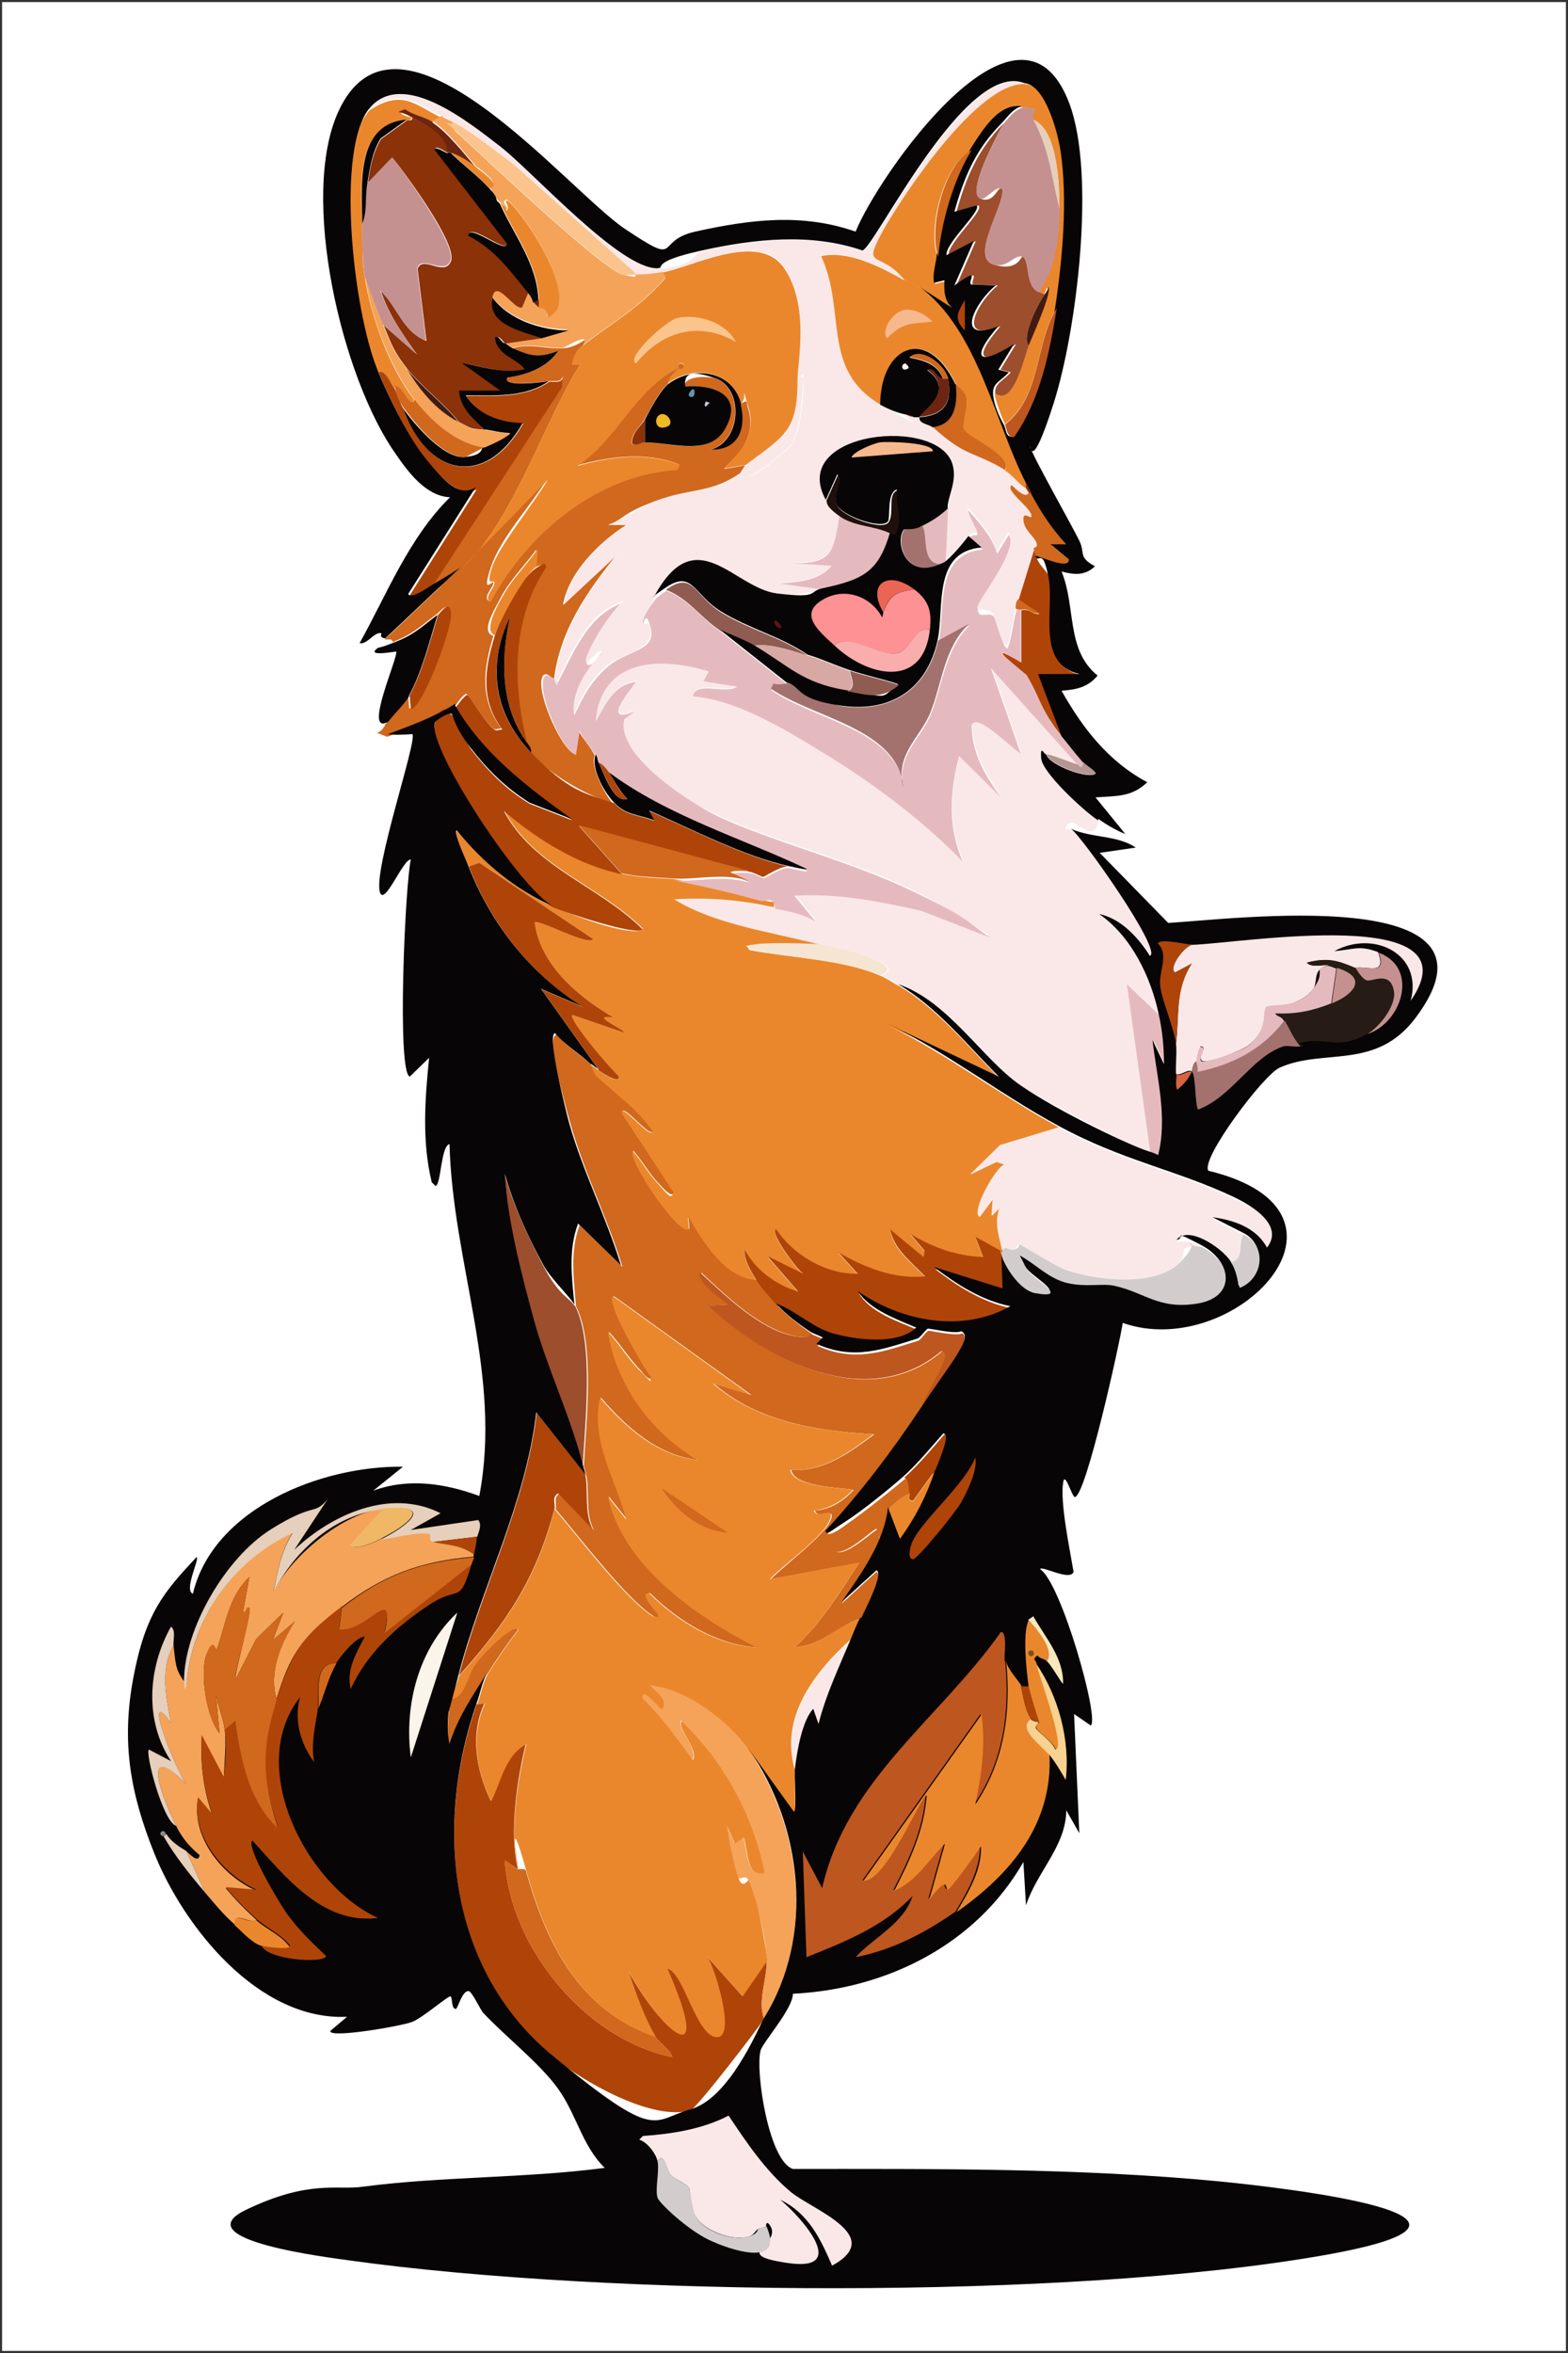 <?xml version="1.0" encoding="UTF-8"?>
<svg id="Layer_1" xmlns="http://www.w3.org/2000/svg" version="1.1" viewBox="0 0 300 450"><rect x="0" y="0" width="300" height="450" fill="#333333" stroke="none"/>
  <!-- Generator: Adobe Illustrator 29.0.1, SVG Export Plug-In . SVG Version: 2.1.0 Build 192)  -->
  <defs>
    <style>
      .st0 {
        fill: #faf4ea;
      }

      .st1 {
        fill: #af4409;
      }

      .st2 {
        fill: #e6cfbb;
      }

      .st3 {
        fill: #f6e5d3;
      }

      .st4 {
        fill: #be5620;
      }

      .st5 {
        fill: #f8b88e;
      }

      .st6 {
        fill: #f9adad;
      }

      .st7 {
        fill: #6892b1;
      }

      .st8 {
        fill: #ea872c;
      }

      .st9 {
        fill: #d6643f;
      }

      .st10 {
        fill: #fae8e8;
      }

      .st11 {
        fill: #a3726f;
      }

      .st12 {
        fill: #ea6554;
      }

      .st13 {
        fill: #080506;
      }

      .st14 {
        fill: #f0b864;
      }

      .st15 {
        fill: #d2cccc;
      }

      .st16 {
        fill: #fd9193;
      }

      .st17 {
        fill: #f4a359;
      }

      .st18 {
        fill: #f0b824;
      }

      .st19 {
        fill: #905c51;
      }

      .st20 {
        fill: #b59690;
      }

      .st21 {
        fill: #fbc48d;
      }

      .st22 {
        fill: #fff;
      }

      .st23 {
        fill: #d0681d;
      }

      .st24 {
        fill: #d8a8a4;
      }

      .st25 {
        fill: #5f160f;
      }

      .st26 {
        fill: #271c15;
      }

      .st27 {
        fill: #e5babe;
      }

      .st28 {
        fill: #421b0f;
      }

      .st29 {
        fill: #c59190;
      }

      .st30 {
        fill: #6d2410;
      }

      .st31 {
        fill: #7f4c21;
      }

      .st32 {
        fill: #8b3209;
      }

      .st33 {
        fill: #f6e7be;
      }

      .st34 {
        fill: #f8d290;
      }

      .st35 {
        fill: #200f0a;
      }

      .st36 {
        fill: #c5cdd9;
      }

      .st37 {
        fill: #8d8a87;
      }

      .st38 {
        fill: #9d4e2d;
      }
    </style>
  </defs>
  <rect class="st22" x=".4" y=".4" width="299.2" height="449.2"/>
  <g id="Generative_Object">
    <path class="st10" d="M206.2,146.2c-1.2-.3-5.4-2.2-5.9-1.9s-1.1-.4-1,.7c.2,2.8,8.3,10.2,10.9,11.9-.9,5.7-5.4-2.5-6.4,1.7.7,0,.8,0,1.5.2,2,1.3,17.6,23.4,15.1,24.3-2.1-3.5-5.5-7.1-9.7-8,6.2,4.3,9.9,12.1,11.4,19.2l-6.4-6.1,4.5,32.3c-3.3-1-21.5-10.6-24.5-12.6-7.4-5.1-13.8-16.2-23.5-19.4-1.2-.7-2.2-1.4-3.5-1.9,5.6-2.3-9.1-5.6-11.4-5.8-9.4-2.6-20-3.8-28-8.7,6.9-.5,12.4.1,19.1,1.5,2.8.6,5.2,1.1,7.7,2.4l-4-4.9c8.3-.5,16.3,1.1,24.3,2.9l13.1,5.1c-4.9-3.3-9.8-6.4-15.1-9-11.5-5.5-24.5-8.7-35.7-13.6s-21.1-12.2-19.1-19.2l2-1.5c-6.2,2.6-1.7-3,.2-5.6-4.3.5-5.8,4.3-7.7,7.5,1-11.9,12.1-12.3,21.6-9.5l-1,1.9,6.4,1c-2.1,1.6-8-1.1-8.4,1.9,8.3.6,17.6,6.3,24.8,10.7,9.3,5.7,19.2,13.1,26.8,20.9-2.9-6.8-2.5-13.1-.7-20.2l7.9,7.8c-3.1-4.5-5.2-8-5.5-13.6.7-2.9,8.1,4.8,9.4,5.3l-5.7-16.3,16.6,18.5h-.1Z"/>
    <path class="st23" d="M129.8,70.5c-.7.9-1.9,1.8-2,2.9-1.5,1.1-3.5,5.1-4.5,6.8s-2.4,2.4-2.5,4.6c.9.7,1.5-.2,2.5-.2,5.2,0,12.3,2.9,15.4-2.7,3.6-6.5-2.5-8.4-7.7-8-.1-2.1,4.5-2,5.9-1.5,5.4,1.9,4.9,12-1,13.6,5.5,0,6.8-4.3,5.7-8.7,1.7-1,1.1-.5,1.5.7,2.3,7.1-4.7,11-4.5,11.7l4-.7c-.1,0-.9,1.4-1,1.5-5.9,4.1-9.6,3-16.1,5.3s-6.2,3.6-9.2,4.6h3.5c-5.3,3.4-11,9.1-12.1,15.3l10.2-9.5c-5.7,7.1-10.7,14.3-11.9,23.6-.9-.4-1.3-1.2-2-.7-2,2,3.1,13.9,5.9,15.1l.7-4.6c.9,1.7,2.3,3.1,3.2,4.9-1,2,2.1,7.8,3.5,9.2-5.8-1.9-11.6-5.4-15.9-9.7,0-.5-.2-1.1-.5-1.5-3-11.4-3.4-24,3.5-34.2-.3-.7-1.6,0-2,.2l.2-3.4c-2.1,2.9-5,5.8-6.7,9s-3.9,6.8-1.5,7.5c-1.9,6.2-2.7,12.1,1.5,17.7l-1.2.2c-1.6-.7-4.9-6.8-5.5-6.8s-2.1,2.3-2.2,2.4c-4.2,2.6-8.2,4.1-12.9,5.8-.5-.1-1.3-.6-2-.7,1.4-.6,1.4-1.5,2-2.2,1.2-1.6,3-3.1,4-4.9l.2,2.4c2,0,7.9-15.6,7.7-18.2s-1.9-.2-2.5.2c-3.1,2.3-4.5,3.8-8.4,5.3,0-.8-.9-.4-1.5-.5l14.4-13.6,16.6-17c-3.1,5.1-8.8,11.1-10.7,16.8s.5,2.3.5,2.9c0,1-2.3,3-.7,3.6,6.9-12.9,20.3-24.4,35.7-25.2l.5-1c-6.4-2.5-13.2-1.5-19.6.2,7.8-5.2,10.9-14.5,19.3-18.7l.2.2h0Z"/>
    <path class="st13" d="M78.3,133.1c-1,1.7-2.8,3.3-4,4.9-5,2.9,2-12.5,1.5-13.4-.3,0-6,1.1-3.5-.7,1.3-.3,1.7-.5,3-1,4-1.5,5.3-3,8.4-5.3-1.4,4.7-3.1,11.3-5.5,15.5h0Z"/>
    <path class="st8" d="M118.9,167.1c3.2.7,6.6.8,9.9,1,5.6,1,11.1,2.4,16.6,3.9s2.4-1.2,2.7,1.5c-6.6-1.4-12.2-1.9-19.1-1.5,8,4.9,18.6,6.2,28,8.7-2.6-.2-10.3-.4-12.6,0s-1.7-.3-1,1c7.8,1.5,18,1.8,25,4.9,1.3.5,2.3,1.3,3.5,1.9,7.5,4.4,13.3,11.7,19.3,17.7l-21.1-10c11.4,5.6,21.4,13.4,32.5,19.4l-11.2,3.4-5.7,5.6,5-2.4,1.5.5c-1.8.8-6.4,9.2-4.7,10l2.5-3.4-.2,3.2,1.5-1.5c-1,3.1,0,5.2.5,8s0,.3,0,.5l-5.2-2.9,1.5,3.9c-5.2-.2-9.5-1.7-13.9-4.4l2.7,3.2-.2,1.2-6.4-5.3c.6,3.8,4.2,6.4,6.7,9-5.9.6-11.6-1.7-16.6-4.6l3.7,4.1c-6.1.1-12.2-3.5-15.6-8.5-1.4.5,4.2,8,5.2,8.5l-6.9-3.4,5.9,6.8c-4.2-1.2-8.2-4.2-10.2-8-.3,1.8,1.3,4.3,2.2,5.8-6-.2-10.4-7.4-13.1-12.1l.2,2.2c-1.3,2.6-12.5-14-10.7-14.8,1.7,1.9,3,4.3,4.7,6.1s2.6,3.3,3,1.9l-9.9-15.1c-.2-2.6,5.1,4.5,5.9,3.4-3-4.3-7.2-7.1-10.9-10.7s-.9-2.1-1-2.2c.5.2,1,.6,1.5,1s4.1,3,4,1.2c-1.6-1.2-9.6-10.6-8.9-11.7l9.9,3.4c.3-.6-7.1-3.6-2-2.9-6.9-4-14.1-10.2-15.1-18.2.9-.7,10.2,4.6,11.2,3.2l-21.8-14.6-2,.7c-.3-.7-3.1-6.5-2.2-6.8,5,6.2,11.2,11.4,18.6,14.6s15.7,5.6,16.9,4.1c-8.2-8.2-21-11.9-26.5-22.6,6.2,5.4,14.2,10.4,22.6,12.1h-.2,0Z"/>
    <path class="st23" d="M113,203.5s.7,1.9,1,2.2c3.7,3.5,8,6.4,10.9,10.7-.8,1.1-6.1-6-5.9-3.4l9.9,15.1c-.4,1.3-2.8-1.8-3-1.9-1.7-1.8-3-4.2-4.7-6.1-1.8.9,9.3,17.4,10.7,14.8l-.2-2.2c2.8,4.8,7.1,11.9,13.1,12.1.8,1.3,2.9,3.7,4,4.9,2,2.1,4.1,3.7,6.4,5.3.3,1.2-2.9.5-3.2.5-6.5-1.3-13.1-7.7-17.8-12.1-1,2,5.3,5.7,5.2,6.1l-3.7.2c11.1,10.6,30.7,20.6,44.6,8.7,3,.2-4.6,10.1-3.7,11.2-5.5,8.2-11.6,16.2-18.3,23.6.4.8,3.3-1.4,3.7-1.7,3.2-2.2,8.2-6.2,11.2-8.7.9.4.8,2.3,1,2.9-1.6.6-2.8,1.8-4,2.9-3.2,3-6.2,6.2-10.4,8,1.9,1.5,7.8-4.4,8.2-4.1,1.2,2.7-2.6,5.4-3.2,6.3l-17.3,3.2c2.4-2.5,10.2-8.3,11.4-11.2s-2.3,0-3-1.9c3-.2,5.4-1.8,7.4-3.9-.4-.5-11.4-.3-11.9-3.9,6.1.5,11.3-3.4,15.9-6.8-10.9-.6-22.4-2.4-30.7-9.7l7.2,2.2-26.3-18.9c-1.7.7,6,14.1,7.2,15.3,0,1.5-1.9-.8-2-1-2.3-2.3-4-5.2-6.2-7.5,1.6,10.2,8.2,19.2,17.1,24.5-7.7-.8-13.8-6.3-18.6-11.9-1.9,8.4,3.1,15.8,5,23.3l-3.5-4.4c2.8,13.1,16.8,22.9,28.5,28.9-8-.6-15.1-5-20.6-10.4-2.2-.2,1.7,3.9,1.7,4.1.2,1-1,.4-1.2.2-5.2-3.4-14.3-15.4-18.6-20.4.3-.9-.5-2.2.7-2.9l6.7,7c-1.8-2.9-.9-7.8-1.5-10.4s-.3-1.3-.5-1.9c.4-7.9,2.2-23.5-1.5-30.6-.4-5.3-1.2-10.4.7-15.5l8.2,8c-2.8-9.2-7.3-18-9.9-27.2s-4.4-17.2-2.7-17.2c1.9,2.3,4.6,3.8,6.7,5.8l-.2-.2h0Z"/>
    <path class="st1" d="M99.1,357.5l-2.5-1.7c1,16.5,15.2,34.1,32,37.6-.3-1.4-2.6-2.8-3.2-3.9-2.2-3.7-3.9-8.5-5.2-12.6,6.1,11.3,16.7,20.6,7.4-.5,3.1.8,8.6,13.1,9.4,13.1,3.9.2-.5-13.4-1.7-15.3l6.7,7.5,4.7-6.8c.1,3.5-1.8,7.7-.5,11.2-1.3,2-13,17.2-14.1,17.5-7.4,2.1-20.7-5.6-26.3-10.2-20.2-16.6-22.7-44.2-14.6-67.5l1.5-.2c-2.8,6-1.6,12.9,1.2,18.7,1.8-3.6,2.7-8.9,6.7-10.9-1.7,6.8-3.2,17.2-1.5,24h0Z"/>
    <path class="st10" d="M237.9,236.1c-1.1,1.7.4,5-2.5,5.3-1.7-2.4-7.9-6.7-10.2-3.9,1.9-.3,3.1.1,4.7,1-5.2-.4-2.6,1.1-4,2.7-4.7,5.1-16,3.7-22.1,1.7s-8.4-4.7-8.9-4.9.1.7-1.2,1-1-.8-2,0c-.6-2.8-1.5-4.9-.5-8l-1.5,1.5.2-3.2-2.5,3.4c-1.7-.8,2.9-9.2,4.7-10l-1.5-.5-5,2.4,5.7-5.6,11.2-3.4c12.3,6.7,22.4,8.4,33.5,13.6s9.8,5.4,6.4,9.7c-2-3.8-6.4-5.4-10.4-5.8l5.7,2.9h.2Z"/>
    <path class="st1" d="M101.1,142.4c-5.3-7.1-5.4-16.1-3.5-24.5-4.5,9.3-3.2,18.6,4,26s10.1,7.8,15.9,9.7c2.4,2.5,4.6,2.2,7.7,3.4l-1-1.9c8.1,3.5,18.5,8.9,27,10.7-1.3-.6-4.9,1.9-5.2,1.9s-1.8-.9-2.7-1l-32.5-8.7,8.2,9.2c-8.3-1.7-16.3-6.7-22.6-12.1,5.6,10.7,18.3,14.4,26.5,22.6-1.1,1.4-14.7-3.2-16.9-4.1-6.2-2.9-24.3-30.5-22.8-35.2s2.6-2,3.2-1.7,2.9,5.5,3.7,6.6c3.3,4.2,6.6,7.6,11.2,10.4l8.2,3.2c-8.4-6-17.1-12.6-22.3-21.6,0,0,1.7-2.4,2.2-2.4s3.8,6.1,5.5,6.8l1.2-.2c-4.2-5.6-3.4-11.5-1.5-17.7s5.8-11.7,7.9-13.1,1.7-.9,2-.2c-6.8,10.2-6.4,22.8-3.5,34.2v-.3h.1Z"/>
    <path class="st1" d="M191.8,239.5v1l.2,6.3-13.1-4.1c4.3,3.3,9.1,6.4,14.6,7.5-9.2,5.2-20.9,2.9-29.2-2.9,2.2,3.7,7.4,5.4,11.2,7-3.6,3.4-11.2,2.4-15.6,1.2s-7.2-4.5-11.2-5.8c-1.1-1.2-3.2-3.6-4-4.9s-2.5-4-2.2-5.8c2,3.8,6,6.8,10.2,8l-5.9-6.8,6.9,3.4c-1-.5-6.6-8-5.2-8.5,3.4,5,9.5,8.6,15.6,8.5l-3.7-4.1c5,2.9,10.7,5.2,16.6,4.6-2.5-2.6-6-5.2-6.7-9l6.4,5.3.2-1.2-2.7-3.2c4.4,2.6,8.7,4.2,13.9,4.4l-1.5-3.9,5.2,2.9h0Z"/>
    <path class="st17" d="M143.2,334.6c10.3,14.9,12.7,35.9,3,51.5-1.3-3.5.6-7.6.5-11.2s-1.5-9.2-2-10.9-1-3.2-1.5-4.4-1.8,0-2-.5c-1-2.4-1.9-7.5-2.2-10l1.5,3.4,1.7-1.2c.9,2.7.4,7.6,4,6.8-2.2-11.2-8.1-21.7-15.9-29.1-.9,1.6,3.3,5.4,2.2,7.5-3.4-4.6-6-8.3-9.7-11.9,0-2.4,3.5,2.2,3.7,2.2,1.4-1.6-1.1-3.4-2.2-4.6,7,.6,14.8,6.6,18.8,12.4h0Z"/>
    <path class="st1" d="M112,282.2c.6,2.6-.3,7.5,1.5,10.4l-6.7-7c-1.3.7-.5,2-.7,2.9-3.6,13.5-9,21.6-18.3,32,4.3-16.7,12.8-32.8,14.9-50.3l9.4,11.9h-.1Z"/>
    <path class="st38" d="M110,249.7c3.7,7.1,1.9,22.7,1.5,30.6-2.3-9.2-6.9-18.6-9.4-27.9-2.4-8.8-5-18.8-5.5-27.7,1.7,6.1,4.5,11.9,7.4,17.5s5.3,6.3,5.9,7.5h0Z"/>
    <path class="st4" d="M155.1,255c.7.5,1.7.7,2.5,1.2l-1.2,1.2c7.2,3.2,12.6,1.1,19.3-1,.4-.1,1.6-1.9,2-1.9s5.3,1.1,6.4.5c2.5,1-6.5,12.7-7.7,14.6-.9-1.1,6.7-11,3.7-11.2-14,11.8-33.5,1.8-44.6-8.7l3.7-.2c0-.4-6.2-4.1-5.2-6.1,4.8,4.4,11.3,10.8,17.8,12.1.3,0,3.5.7,3.2-.5h.1Z"/>
    <path class="st1" d="M114.5,204.5l-10.9-15.3,7.9,3.4c-10.2-6.5-17.5-15.9-21.8-26.9l2-.7,21.8,14.6c-1,1.4-10.2-3.8-11.2-3.2,1,8,8.2,14.2,15.1,18.2-5.1-.7,2.3,2.3,2,2.9l-9.9-3.4c-.7,1,7.4,10.5,8.9,11.7.2,1.8-3.7-1-4-1.2h0Z"/>
    <path class="st15" d="M230,238.5c6,3.2,7.2,9.9-.7,11.2s-10-2.1-15.9-3.4c-2.4-.5-5.9.2-8.9-.5s-6.1-3.7-9.2-5.3c-.4-.5-1.1-.9-1.5-1.5,1.4-.2,1.1-1,1.2-1,.5.1,7,4.2,8.9,4.9,6.1,2,17.3,3.4,22.1-1.7s-1.2-3.1,4-2.7h0Z"/>
    <path class="st27" d="M222,194.3c.6,3.1.9,6.3,1,9.5l-2.2-4.6c.8,7.1,2.9,15,1,22.3-.5.3-1.6-.9-1.7-1l-4.5-32.3,6.4,6.1Z"/>
    <path class="st23" d="M165,309.4c-4.3,1.2-7.8,5.4-12.9,5.6,5.1-4.7,8.6-10.5,12.4-16.3s4.4-3.6,3.2-6.3c-.4-.3-6.2,5.7-8.2,4.1,4.2-1.8,7.2-5,10.4-8-.7,6.7-5.1,12.7-8.9,18.2l6.7-6.1c1.4.7-2.2,7.5-2.7,8.7h0Z"/>
    <path class="st10" d="M163.1,313.3c-2.4,5.5-5,10.9-6.4,16.8l-1-2.9c-2.1,2.3-3.1,8-3.5,11.4-3-10.2,3.7-18.8,10.9-25.2h0Z"/>
    <path class="st27" d="M194.3,116.1c0,.6.5.6,1,.5v10c-8.5-5,.7,2,1,2.4,2.9,4.6,2.4,6.3,6.9,11.9s2.6,3.3,4,4.9c0,1.9-.9.5-1,.5l-16.6-18.5,5.7,16.3c-1.3-.5-8.7-8.3-9.4-5.3.2,5.6,2.4,9.1,5.5,13.6l-7.9-7.8c-1.8,7-2.2,13.4.7,20.2-7.5-7.8-17.4-15.2-26.8-20.9-7.2-4.4-16.5-10.1-24.8-10.7.4-3.1,6.4-.3,8.4-1.9l-6.4-1,1-1.9c-9.5-2.9-20.6-2.4-21.6,9.5,1.9-3.2,3.4-7,7.7-7.5-2,2.6-6.4,8.2-.2,5.6l-2,1.5c-2,7,13.5,16.8,19.1,19.2,11.2,4.9,24.2,8.1,35.7,13.6s10.3,5.7,15.1,9l-13.1-5.1c-8-1.8-16-3.4-24.3-2.9l4,4.9c-2.5-1.4-4.9-1.9-7.7-2.4-.3-2.7-1.8-1.2-2.7-1.5-5.5-1.5-11-2.8-16.6-3.9,4.5.3,9.7-1.2,14.6.5l-3.7-1.7c1-.4,2.4-.3,3.5-.2s2.6,1,2.7,1c.3,0,3.9-2.5,5.2-1.9.6.1,2.9.7,3.2.5-12.2-5.8-26.6-10-37.9-18.5-.5-.8-1.1-1.6-2-1.9,0-.1-.2-.9-.5-1.5-1-1.7-2.3-3.1-3.2-4.9l-.7,4.6c-2.9-1.1-7.9-13.1-5.9-15.1.6-.4,1.1.3,2,.7s-.2.8.2,1c3.1-5.8,6-13.8,13.1-15.8-1.9.7-8.6,11.2-7.2,11.9s3.2-3.9,2.7-1.7c-2.8,2.9-5.7,7.3-5.2,11.4,1.8-3.9,3.5-7,6.9-9.7s8.8-2.7,7.7-7-1.4.3-1.5-1,1.9-3.9,2.5-4.6,1.5-1.1,2-1.5c4.3,1.6,6.6,5.3,10.4,7.8l12.9,10.2c-.1,0-2.1.4-2.7,0l-.5,1c8.2,5.8,24.4,7.6,25.3,18.9-1.6-6.3,3.3-9.6,5.2-14.3,2.3-5.8,2.7-12.4,7.4-17l-5.9,3.2c1.3-6.2-.9-16.9,8.4-17.7l-2.5-2.2c.6-.9,1.4-.3,1.5-.7s-2-3.7-1.7-4.6c2.2,2.6,4.5,5,5.5,8.3l2.2-3.6c2.3,3.5-6.4,13.1-5.9,14.6s2.1,0,3,1,1.6,6.1,2.7,6.1c.9-2.5.9-4.5,1.7-7.3l-.2-.6h0Z"/>
    <path class="st3" d="M157.1,180.7c2.3.2,17,3.6,11.4,5.8-7.1-3-17.3-3.3-25-4.9-.7-1.2.3-.8,1-1,2.3-.4,10-.2,12.6,0h0Z"/>
    <path class="st10" d="M196.3,16.1c-8.9-.8-23.4,21-27.3,27.9-4.4,7.8-.8,3.7,4,9.5-4.5-2.6-10.9-5.8-15.9-4.6,4.9,10.4,0,21.7,11.4,28.4s3.1,1.6,5,1.9.3.4,1.5.5.7,0,1,0c-.1,1.4,1.8,1.3,2.5,1.9,6.4,5.8,7.8,4.5,13.9,8.3s2.5,2.5,4,3.4c.1.5.5.6.5,1-.6,1.2-2.5-.7-3.2-1.5-1.5.8,3.5,4.7,3.7,5.6.4,1.5-1.5-.3-1.5,1,0,2,2.2,3.7,2.5,4.4.4,1.2-.5,1.2-.5,1.2l-3,9.7c-.4.5-.4,1-.5,1.5-.8,2.8-.8,4.8-1.7,7.3-1.1,0-2.4-5.7-2.7-6.1-.9-1.1-2.9-.8-3-1-.4-1.4,8.3-11.1,5.9-14.6l-2.2,3.6c-.9-3.2-3.3-5.7-5.5-8.3-.3.9,1.8,4.2,1.7,4.6s-.9,0-1.5.7-3.4,4.1-4.5,4.9c.2-3.4.3-6.8.5-10.2.1-2.2,1.7-4.9,1-8-2.3-9.6-31.6-6.6-24.3,6.6.2.4,2.2,2.7,2.5,2.9-1.2,7-1.3,9.1-9.4,9l7.9.5c-2.4,2.9-6.4,3.1-9.9,3.4l8.4,1.2c-2.9.6-5.7,1.3-8.7,1-8.3-1-15.6-14.2-23.5.5-.6.7-2.5,4.1-2.5,4.6,0,1.2,1.2-.3,1.5,1,1.1,4.4-5.6,5.4-7.7,7-3.5,2.7-5.1,5.8-6.9,9.7-.5-4.1,2.4-8.6,5.2-11.4.5-2.2-2.6,1.8-2.7,1.7-1.4-.7,5.3-11.2,7.2-11.9-7.1,1.9-10.1,10-13.1,15.8-.4-.2-.2-.9-.2-1,1.2-9.2,6.2-16.4,11.9-23.6l-10.2,9.5c1.1-6.2,6.8-11.9,12.1-15.3h-3.5c3-1,6.4-3.6,9.2-4.6,6.5-2.4,10.2-1.3,16.1-5.3.2,3.5,9.6-5,9.9-5.6,1.3-2.2,2.1-8.6,2-11.2s.4-2.2-1-1.2c0-3.6-1-18.9-2.5-21.1-4.8-7.3-17.4-.4-23.3.7s-3.6.6-5,.5l-24-21.4c-3.6-2.7-7.2-5.5-11.2-7.8s-1.3-.6-2-1c-5.3-2.6-7.6-5.6-13.9-1.5,6.4-7.7,19.1,2.7,25,7.3,6.2,4.8,23.1,23.7,30.2,23.3s6.5-3,8.4-3.4c10-2.2,20.8-3.4,30.7,0,2.3-.4,19.6-36.5,31-32h.2Z"/>
    <path class="st8" d="M202.2,58.8c-4.2,6.7-2.9,16.8-9.9,22.3-.6-1.1-1.9-4.7-2-5.8,3.5,2.4,5.5-6.9,6.4-9.2s4.9-10.7,3.7-11.2c-.3.4-.4,1-.7,1.5-.4,0-.6-.3-1-.5,3.2-4.6,3.9-10.5,4-16,0-4.3-.3-15.1-5-17-.9-1.7,2.3-1.9-2-2.4s-7.9,5-9.9,8.3c-5.3,2.6-8.4,15-6.4,20.4-.2,1.7-.8,3.3-.5,5.1l2-.5c0,1.9,0,4,1.5,5.3l-6.4-4.1c-1.1-.8-1.9-.8-3-1.5-4.7-5.8-8.3-1.7-4-9.5,3.9-6.9,18.4-28.7,27.3-27.9,4.2.4,6.5,9.7,6.9,12.9,1.4,9.3.4,20.6-1,29.9h0Z"/>
    <path class="st29" d="M197.8,22.9c3,5.7,3.4,10.7,5,17-.1,5.5-.8,11.4-4,16-2.8-1.1-1.7-6.3-3.2-6.8s-2.9,2.3-5.5,1.5c-4.6-1.5,2-11.2,1.7-14.3-.9-1.3-3.2,2.1-4.2,1.7-2.9-1.1,3.3-12.1,4.2-14.1,1.2-1.3,2.1-2.8,4-3.4,4.3.5,1.1.7,2,2.4Z"/>
    <path class="st38" d="M191.8,23.9c-.9,1.9-7.1,13-4.2,14.1s3.3-3,4.2-1.7c.3,3.1-6.3,12.9-1.7,14.3s5.2-1.5,5.5-1.5c1.5.5.4,5.7,3.2,6.8s.6.4,1,.5c-1.2,1.7-4.4,7.9-3,9.7-.9,2.4-2.9,11.6-6.4,9.2-.1-2.1,1.4-2.3,3-4.1l-2-.5,3-4.9c-7,4.4-8.3,2.7-3-3.4-8.7,3.4-4.3-4.8-.5-7.8l-4.7-.2c-.8-.5,2.2-3.7-3.2.2l3.7-8.5-5.2,2.7c-.3-2.2,7-8.7,5.7-9.5l-4.2,1.2c1.9-6.8,4.1-11.8,8.9-16.8v.2h-.1Z"/>
    <path class="st1" d="M75.3,73.9c.7,1.2,1.1,3.1,2,4.4,4.5,12.8,15.6,15.3,22.8,2.7-4.4,0-8.5-1.6-10.9-5.3,5.4,0,11.2.5,15.9-2.7,1.2,0,2.4.3,2.7-1l-.2,2.2-24.8,38.1c-.5.3-3.9,2.8-4.5,1.7l12.9-20.4c-3.3,1.9-7.4-3-9.4-5.3-3.4-4.1-7.4-12.2-9.4-17.2,1.6-.3,2.3,1.7,3,2.9h0Z"/>
    <path class="st8" d="M84.7,22.4l-2,1c-1.6-1-3.7-1.3-5.2-2.4-2.2.8,1.1,1.4,1.2,1.5,0,.7-.5.4-1,.5-10,.8-8.5,13.1-8.4,19.9s0,6.8.5,10.2c1.2,7.6,4.7,17.2,9.4,23.3-.8,2.7-2.2-2.8-4-2.4-.7-1.2-1.4-3.2-3-2.9-4.8-12-10.4-39.3-1.5-50,6.3-4.1,8.6-1.1,13.9,1.5v-.2h0Z"/>
    <path class="st23" d="M111.5,66.1c-1.2.9-1.9,2.3-2,3.6h1.5c-7,11.1-13,30.5-22.8,39.1s-4.5,2.9-5.5,3.4l24.8-38.1.2-2.2c-.3,1.3-1.5.9-2.7,1s-9.2,1.2-7.9-.7c3.6-.5,7.6-1.8,9.7-5.1-3.8,1.4-5.2,1-8.7-.5,3.3-1,6.4.2,9.7,0s5.5-3.3,3.7-.5Z"/>
    <path class="st1" d="M197.8,105c.2.5.3.9.5,1.5.5,1.8,2.2,2.7,2.5,4.1,1.3,6.1-2.5,16.4,5.9,18.5h-7.9l4.5,11.9c-4.5-5.6-4.1-7.3-6.9-11.9-.3-.4-9.5-7.4-1-2.4v-10c2.2-.3,1.8.9,3.5.7l-4-2.7,3-9.7s-.1,0-.1,0Z"/>
    <path class="st23" d="M196.8,94.3h.5c1.9,3.6,4.2,6.9,6.9,10h-3l3.5,2.9c0,2.1-5.7-.6-6.4-.7-.2-.5-.3-1-.5-1.5s.9,0,.5-1.2-2.4-2.4-2.5-4.4,1.9.5,1.5-1-5.2-4.8-3.7-5.6c.7.7,2.6,2.6,3.2,1.5Z"/>
    <g>
      <path class="st13" d="M210.1,156.9c-2.6-1.7-10.7-9.1-10.9-11.9s.6-.6,1-.7c.5,2.1,8.5,4.9,9.4,3.6-.6-.9-1.8-1.4-2.5-2.2-1.4-1.6-2.6-3.2-4-4.9l-4.5-11.9h7.9c-8.4-2-4.7-12.3-5.9-18.5s-1.9-2.3-2.5-4.1c.8,0,6.5,2.8,6.4.7l-3.5-2.9h3c-2.8-3-5-6.4-6.9-10s-.7-1.3-1-1.9c-6-11.7-9.3-29.5-20.3-37.4l6.4,4.1c-1.6-1.4-1.6-3.5-1.5-5.3l-2,.5c-.3-1.8.3-3.4.5-5.1.6-6.6,2.9-14.7,6.4-20.4s6.1-8.7,9.9-8.3c-1.9.6-2.7,2.1-4,3.4-4.8,4.9-7,10-8.9,16.8l4.2-1.2c1.3.8-6,7.2-5.7,9.5l5.2-2.7-3.7,8.5c5.4-3.9,2.4-.7,3.2-.2l4.7.2c-3.8,3-8.2,11.2.5,7.8-5.3,6.1-4,7.8,3,3.4l-3,4.9,2,.5c-1.6,1.8-3.1,2-3,4.1s1.4,4.8,2,5.8.3,2.5,1.7,2.4c5-7,6.9-16.4,8.2-24.8,1.4-9.3,2.4-20.6,1-29.9-.5-3.2-2.8-12.5-6.9-12.9-11.4-4.5-28.7,31.6-31,32-9.9-3.4-20.7-2.2-30.7,0s-7,3.3-8.4,3.4c-7.1.4-24-18.5-30.2-23.3-6-4.6-18.6-14.9-25-7.3s-3.3,38,1.5,50c2,5,6,13.1,9.4,17.2s6.2,7.3,9.4,5.3l-12.9,20.4c.5,1.1,4-1.4,4.5-1.7.9-.5,4.9-2.9,5.5-3.4l-14.4,13.6c-1.7-.3,0-1.2-1.2-1s-2.4,2.2-3.7,1.9c5.3-9.5,9.4-20.1,17.3-27.9-4.6-.2-8-4.8-10.4-8.3-10.3-14.5-18.5-49.3-10.9-65.6,11.5-24.7,43.7,15.2,54.8,22.6s5.4,2.3,13.4.5c10.4-2.3,20.4-3.6,30.7,0,4.2-10.5,31.4-49.8,40.9-24.5,5.1,13.6,1.4,43.5-3,57.3s-4.4,7.8-4.5,8.3c0,1,8.2,15.5,9.4,18s-.3,3.1,3,4.9c-2,1.9-4.1,1.6-6.4,1,2.8,6.7.8,15,6.9,19.9-1.9,2.3-4.2,2.7-6.9,2.9,4,7.1,8.9,13.5,16.4,17.5-3,2.9-6,2.6-9.9,2.9l5.7,7c-1.8-.7-3.6-1.8-5.2-2.9v.3h0Z"/>
      <path class="st20" d="M206.2,146.2s1,1.4,1-.5c.6.7,1.9,1.3,2.5,2.2-1,1.2-9-1.6-9.4-3.6.5-.2,4.7,1.6,5.9,1.9h0Z"/>
      <path class="st4" d="M202.2,58.8c-1.3,8.3-3.2,17.8-8.2,24.8-1.4,0-1.4-1.7-1.7-2.4,7-5.5,5.7-15.6,9.9-22.3h0Z"/>
      <path class="st23" d="M185.9,28.7c-3.5,5.7-5.8,13.8-6.4,20.4-1.9-5.4,1.1-17.8,6.4-20.4Z"/>
      <path class="st1" d="M184.6,57.4v5.8c-2.2-2.3-1.4-3.4,0-5.8Z"/>
    </g>
    <path class="st13" d="M114.5,145.8c1,1.7,2.7,7.8,5.5,7-1.5-1.6-2.4-3.3-3.5-5.1,11.3,8.4,25.7,12.7,37.9,18.5-.3.2-2.6-.4-3.2-.5-8.6-1.8-19-7.2-27-10.7l1,1.9c-3.1-1.2-5.3-.9-7.7-3.4s-4.5-7.2-3.5-9.2c.3.5.4,1.3.5,1.5Z"/>
    <path class="st1" d="M78.3,133.1c2.4-4.3,4.1-10.8,5.5-15.5.5-.4,2.3-3.2,2.5-.2s-5.6,18.3-7.7,18.2l-.2-2.4h-.1Z"/>
    <path class="st10" d="M141.7,90.4s.9-1.4,1-1.5c7.6-5.7,9.9-6.5,9.9-16.5,1.4-1,1,.3,1,1.2,0,2.6-.7,9-2,11.2-.4.6-9.8,9.1-9.9,5.6Z"/>
    <path class="st13" d="M101.1,142.4c.3.4.6.9.5,1.5-7.1-7.4-8.5-16.7-4-26-1.9,8.4-1.8,17.5,3.5,24.5Z"/>
    <path class="st8" d="M102.6,108.4c-2.2,1.4-7.1,10.4-7.9,13.1-2.4-.8.7-6.1,1.5-7.5,1.7-3.2,4.6-6,6.7-9l-.2,3.4h0Z"/>
    <path class="st32" d="M123.4,84.6c-1,0-1.6.9-2.5.2,0-2.2,1.9-3.4,2.5-4.6v4.4Z"/>
    <path class="st23" d="M99.1,357.5s1.4-.2,1.5.2c3.8,13.7,10.1,26.8,24.8,31.8.6,1.1,2.9,2.5,3.2,3.9-16.8-3.5-31-21.1-32-37.6,0,0,2.5,1.7,2.5,1.7Z"/>
    <g>
      <path class="st8" d="M164.5,298.7c-3.8,5.7-7.3,11.6-12.4,16.3,5.1-.2,8.5-4.4,12.9-5.6-.6,1.4-1.4,2.6-2,3.9-7.2,6.5-13.9,15.1-10.9,25.2-.2,1.4.3,7.9-.2,8.3l-8.7-12.1c-4-5.8-11.9-11.7-18.8-12.4,1.1,1.2,3.7,3,2.2,4.6-.3,0-3.9-4.6-3.7-2.2,3.7,3.6,6.3,7.3,9.7,11.9,1.1-2.1-3.1-5.9-2.2-7.5,7.8,7.4,13.7,17.9,15.9,29.1-3.6.8-3.1-4.1-4-6.8l-1.7,1.2-1.5-3.4c.3,2.5,1.3,7.6,2.2,10s1.8,0,2,.5c.5,1.2,1.1,3.1,1.5,4.4s1.9,9.1,2,10.9l-4.7,6.8-6.7-7.5c1.3,1.9,5.6,15.5,1.7,15.3s-6.3-12.4-9.4-13.1c9.2,21.1-1.3,11.8-7.4.5,1.3,4.1,3,8.9,5.2,12.6-14.7-5-21-18.1-24.8-31.8s-1.5-.2-1.5-.2c-1.8-6.9-.2-17.2,1.5-24-4,2-4.9,7.3-6.7,10.9-2.9-5.8-4-12.7-1.2-18.7l-1.5.2c.7-1.9,1-4,2-5.8,1.8-2.9,3.8-5.8,5.9-8.5-.7-1.3-7.1,5.3-7.9,6.3-1.9,2.5-1.9,6.7-5,7,.2-1.3,1.2-3.1,1.5-4.4,9.3-10.4,14.8-18.6,18.3-32,4.3,5,13.4,17,18.6,20.4.2.1,1.5.8,1.2-.2,0-.2-4-4.3-1.7-4.1,5.5,5.4,12.5,9.8,20.6,10.4-11.7-5.9-25.7-15.8-28.5-28.9l3.5,4.4c-1.9-7.5-6.9-15-5-23.3,4.8,5.6,10.9,11.1,18.6,11.9-8.9-5.3-15.5-14.3-17.1-24.5,2.2,2.3,3.9,5.3,6.2,7.5s1.9,2.5,2,1c-1.2-1.2-8.9-14.6-7.2-15.3l26.3,18.9-7.2-2.2c8.4,7.3,19.9,9.1,30.7,9.7-4.6,3.4-9.7,7.3-15.9,6.8.5,3.6,11.5,3.4,11.9,3.9-2,2.1-4.5,3.6-7.4,3.9.7,1.9,4.3-1.3,3,1.9s-9,8.6-11.4,11.2l17.3-3.2h-.1Z"/>
      <path class="st23" d="M93.2,320.1c-2.7,4.3-5.6,8.5-7.2,13.6-.6-2.9-.2-5.9.2-8.7,3-.4,3.1-4.6,5-7s7.2-7.6,7.9-6.3c-2.1,2.7-4.1,5.6-5.9,8.5h0Z"/>
      <path class="st23" d="M126.6,284.6l12.6,8.5c-5.3-.3-10-4.3-12.6-8.5Z"/>
    </g>
    <path class="st23" d="M143.2,166.6c-1.1,0-2.5-.2-3.5.2l3.7,1.7c-4.9-1.7-10.1-.2-14.6-.5s-6.7-.3-9.9-1l-8.2-9.2,32.5,8.7h0Z"/>
    <g>
      <path class="st13" d="M87.2,135.1c5.2,9,13.9,15.6,22.3,21.6l-8.2-3.2c-4.6-2.9-7.9-6.2-11.2-10.4s-3.4-6.4-3.7-6.6c-.6-.3-3.1,1.3-3.2,1.7-1.5,4.7,16.6,32.3,22.8,35.2-7.4-3.2-13.6-8.4-18.6-14.6-.8.3,2,6.1,2.2,6.8,4.3,11,11.6,20.4,21.8,26.9l-7.9-3.4,10.9,15.3c-.5-.3-.9-.7-1.5-1-2.1-2-4.8-3.5-6.7-5.8-1.7,0,2.3,15.8,2.7,17.2,2.6,9.2,7.1,18,9.9,27.2l-8.2-8c-1.9,5.1-1.2,10.2-.7,15.5-.6-1.2-4.7-5.2-5.9-7.5-3-5.5-5.7-11.4-7.4-17.5.5,8.8,3.1,18.9,5.5,27.7,2.5,9.3,7.1,18.7,9.4,27.9.2.6.4,1.3.5,1.9l-9.4-11.9c-2,17.4-10.6,33.6-14.9,50.3s-1.3,3-1.5,4.4c-.5,2.9-.8,5.8-.2,8.7,1.6-5.1,4.5-9.3,7.2-13.6-1,1.9-1.3,3.9-2,5.8-8.1,23.3-5.6,50.9,14.6,67.5s18.8,12.3,26.3,10.2,12.9-15.4,14.1-17.5c9.7-15.6,7.4-36.6-3-51.5l8.7,12.1c.6-.4,0-6.9.2-8.3.4-3.4,1.4-9.2,3.5-11.4l1,2.9c1.5-5.9,4.1-11.2,6.4-16.8s1.4-2.5,2-3.9,4.1-8,2.7-8.7l-6.7,6.1c3.8-5.5,8.2-11.5,8.9-18.2l2.2,5.8c3-4.2,5.1-8.3,6.7-13.1s2.8-6.4,1.7-6.8c-2.3,2.6-5.1,6-7.7,8.3s-7.9,6.6-11.2,8.7-3.3,2.5-3.7,1.7c6.7-7.3,12.8-15.3,18.3-23.6s10.2-13.6,7.7-14.6c-1.2.6-6.1-.6-6.4-.5s-1.5,1.8-2,1.9c-6.8,2.1-12.1,4.2-19.3,1l1.2-1.2c-.8-.5-1.8-.7-2.5-1.2-2.4-1.6-4.5-3.2-6.4-5.3,3.9,1.4,7,4.7,11.2,5.8s12,2.2,15.6-1.2c-3.7-1.6-8.9-3.4-11.2-7,8.3,5.8,20,8.1,29.2,2.9-5.5-1.1-10.3-4.2-14.6-7.5l13.1,4.1-.2-6.3c.8,2.3,3.5,6.3,6.2,6.8,6.7,1.2.3-2.4-1.2-4.1s-1.2-2.3-1.5-2.7c3,1.6,5.6,4.5,9.2,5.3s6.6,0,8.9.5c5.9,1.3,8.5,4.6,15.9,3.4s6.8-8,.7-11.2-2.8-1.2-4.7-1c2.3-2.8,8.5,1.5,10.2,3.9s1.3,3.2,1.7,4.9c4.5-1.7,5.4-8,.7-10.2l-5.7-2.9c4,.5,8.4,2,10.4,5.8,3.4-4.3-3-8.1-6.4-9.7-11-5.2-21.2-6.9-33.5-13.6-11.1-6-21.1-13.9-32.5-19.4l21.1,10c-6.1-6.1-11.8-13.3-19.3-17.7,9.7,3.3,16.1,14.3,23.5,19.4s21.2,11.6,24.5,12.6,1.3,1.3,1.7,1c2-7.3-.2-15.2-1-22.3l2.2,4.6c0-3.1-.3-6.4-1-9.5-1.5-7.1-5.2-14.9-11.4-19.2,4.2.9,7.5,4.5,9.7,8,2.5-.9-13.1-23-15.1-24.3,4,1.8,8.9,1.2,12.4,3.6l-6.9,1,13.1,13.4c11.8-.6,67-7.9,47.3,18.2-7.6,10.1-17.6,5.7-26,9.5-3,1.3-15.2,17.5-13.6,19.7,32.6,7.9,5,36.6-16.4,29.1-.4,3.1-7.1,33.6-9.2,33.3-.6-.3-1.9-5.1-2.2-2.7-.6,3.8,1.3,12.8,2,17-.6,1.9-6.2-1.3-6.4-.5,4,2.5,11.4,28.6,9.7,29.9l-3.2-2.2,1,22.8-2.5-4.4c0,6.8-5.7,11.9-7.7,18.2l-.5-8.3c-9,15.7-26,24.3-44.1,25.2,0,2.9-5.8,9.3-6.2,10.9-1,4.1,1.6,21.1,6.2,22.6,27.2,0,54.7-.2,81.8,2.4,11,1.1,61.7,6.7,19.8,14.1-48.8,8.6-137.1,7.9-186.4,1-3.5-.5-31.9-3.9-19.8-9.7s17.4-3.7,22.3-4.4c15.3-2,31-1.6,46.3-3.6-4.3-4.2-5.4-10.2-8.9-15.1-3.6-5-10-9.9-14.4-14.6-.5-.6-2.1-4-2.7-4.1-1.3-.2-2.1,3.4-2.5,3.4-.9,0-.6-2.2-1-2.4s-5.3,4.1-7.4,4.9-16,3.2-15.6,1.7l3.2-2.7c-17,.8-31.3-17.3-36.9-31.3-4.6-11.5-6.3-21.2-4-33.5s5.8-16.4,12.1-23.1c.7.2-2.5,6.3-.7,7,3.9-16.3,24.5-24.5,40.2-24.3l-5.7,4.6c6.7-2.5,13.8-1.4,20.3,1,4.4-23-5.1-44.5-5.7-67.3-1.7.4-1.6,8-2.7,8l-.7-.7c-1.9-7.8-1.3-15.9-.5-23.8l-3.7,3.6c-2.5-.8-.9-36.7.2-41.5-1.4-.3-5,8.9-5.9,6.3-1.4-4.2,7.2-29.2,6.2-30.3-1.2.1-3.7.2-4.7,0,4.6-1.7,8.7-3.2,12.9-5.8v.5h0Z"/>
      <g>
        <path class="st4" d="M192.3,317.6c1,9.9-.4,19.4-5.9,27.4,1.2-5.6,2-11.4,1.2-17.2l-22.6,31.8c4.4.3,11.1-16.5,12.1-16.3-.5,6.7-3.2,12.3-6.2,18.2,4.4-1.9,6.5-5.8,9.7-9l-3,10.7c3.8-5,2.8-2.1,3.5-1.9s5.7-7.2,6.4-8.3c0,4.7-2.4,8.7-4.7,12.6-5.9,4.1-12,7.3-19.1,8.7,3.5-3.8,9.2-6.4,10.9-11.7-5.5,5.8-13,8.8-20.3,11.7l-.7-20.2,3.7,7c4.7-20.8,22.6-32.5,34.2-49,1.3,0,.6,4.4.7,5.3v.2h.1Z"/>
        <path class="st8" d="M195.3,322.5c.3.7.7,4.5,2,6.3-2.7,1.7,2,5,3.5,6.8.6,13.3-7.4,22.8-17.8,30.1,2.3-3.9,4.8-7.9,4.7-12.6-.7,1-5.9,8.4-6.4,8.3s.3-3.1-3.5,1.9l3-10.7c-3.2,3.1-5.3,7.1-9.7,9,3-5.9,5.7-11.5,6.2-18.2-1-.3-7.7,16.5-12.1,16.3l22.6-31.8c.8,5.8,0,11.6-1.2,17.2,5.5-8.1,6.9-17.6,5.9-27.4.4,1.8,2.4,3.6,3,4.9h-.2Z"/>
        <path class="st10" d="M263.7,182.2c1.6,4.5-2.1,2.4-4.5,2.9-3.5-1.4-5.3-2-9.2-1,.9,1,3,.3,4.2.5-3.3.7-1.9,3.2-3,4.6-3,3.9-8.6,3-8.9,3.4-.8,1.1.6,4.4-3.7,7.5-1.1.8-7.9,3.6-8.7,2.7s1.3-2.6-.2-2.7c-.4,1-.7,1.9-.7,2.9-.8.1-.8,1.5-1,1.9-.8-.5-2.1.9-3,.5-.1-1.9.2-4.1,0-5.8.7-5.6-.3-10.2,3-15.3l-3.2,1.7c-1.3-1,1.8-5,3.2-5.3,9.6-.3,54.8-8,41.9,10.7,2.4-9-7.1-13.6-14.6-9.5,3.8-.3,4.7-1.2,8.4.2h0Z"/>
        <path class="st10" d="M146.7,425.9c-2.8.2-1.7,1.4-3.7,1.9-2.9.8-8.1-1.2-9.7-3.6s-1-5-1.5-5.8-2.9-1.8-3.5-2.4-1.3-4.8-2.5-2.7c-.3-1.4-1.9-3.6-3.5-4.1l.7-.7c5.6-.4,11.4-1.3,16.4-3.9,3.4,5.1,7.1,10.6,11.9,14.6,4.1,3.4,18.3,8.4,7.9,14.1-2.2-5.1-4.5-10-9.9-12.6,4.1,3.4,13.3,13.8,1.5,12.1s-.4-3.5-3.7-7.5c-.7-.6-.5.7-.5.7h.1Z"/>
        <path class="st26" d="M259.2,185.1c.2,0,1.7,2.3,2.2,2.4,1,.3,4.6-2,5.2,2.2s-2.8,6.7-5,8c-5.1,3-7.8.9-11.6,1.5s.7.6-1.2,1c-1.4-1.4-2-3.3-3-4.9s-1.3-.6-1.7-1.5c3.9.2,7.2-.5,10.7-1.9,3.5-1.4,7.1-4.9,1-6.8s-.6-.3-1.5-.5-3.4.6-4.2-.5c3.9-1,5.7-.5,9.2,1h-.1Z"/>
        <path class="st15" d="M146.7,425.9c3.4,7.9-7.1,4.4-11.2,2.4s-9.4-7-9.7-8c-.5-1.6.4-5.2,0-7,1.2-2.2,2,2.2,2.5,2.7s3.1,1.7,3.5,2.4.6,4.4,1.5,5.8c1.6,2.5,6.7,4.4,9.7,3.6s.9-1.8,3.7-1.9Z"/>
        <path class="st11" d="M248.8,200.1c-.9.2-2.5-.2-3.2,0-6,1.9-10,9.8-16.4,12.1-.6-1.2-.4-6.8-1.2-7.3.2-.4.2-1.8,1-1.9,0,0,.4,1.4.2,1.9,6.8-1.4,12.4-4.3,16.6-9.7,1,1.6,1.6,3.4,3,4.9h0Z"/>
        <path class="st1" d="M228,180.7c-1.4.4-4.5,4.3-3.2,5.3l3.2-1.7c-3.2,5.1-2.3,9.7-3,15.3-.5-3.4-2.6-8-3-10.9s1.8-6.1-.5-8.3c.8-1,5.5.3,6.4.2h.1Z"/>
        <path class="st1" d="M186.6,278.8c.5,2.2-1.5,6.4-2.7,8.5s-8.4,10.9-9.2,10.9c-1.2,0-.5-2.5-.2-3.2,1.7-4.1,10.3-11.3,12.1-16.3h0Z"/>
        <path class="st34" d="M200.7,335.6c-1.5-1.8-6.1-5-3.5-6.8.1.2,1.1.6,1.5.5.1.4-.7.6-.5,1.2s3.3,2.7,3.7,4.1c2-.5-3.7-15.3-3.7-16.5,4.3,6.2,6.6,14.8,5.7,22.3-1-1.7-1.9-3.3-3.2-4.9h0Z"/>
        <path class="st29" d="M261.7,197.7c2.2-1.3,5.4-5.3,5-8-.6-4.2-4.2-1.9-5.2-2.2s-2.1-2.4-2.2-2.4c2.4-.5,6.1,1.6,4.5-2.9,7.7,2.9,4.5,13.2-2,15.5h0Z"/>
        <path class="st1" d="M178.9,281.2l-4.2,5.8c-1.2.1-.5-1-.7-1.5s0-2.5-1-2.9c2.6-2.3,5.4-5.6,7.7-8.3,1.1.4-1.5,6.1-1.7,6.8h-.1Z"/>
        <path class="st8" d="M178.9,281.2c-1.6,4.8-3.7,8.9-6.7,13.1l-2.2-5.8c1.2-1.1,2.4-2.3,4-2.9.2.5-.5,1.6.7,1.5l4.2-5.8h0Z"/>
        <path class="st15" d="M235.4,241.4c2.8-.4,1.4-3.6,2.5-5.3,4.7,2.2,3.7,8.5-.7,10.2-.5-1.6-.7-3.5-1.7-4.9h-.1Z"/>
        <path class="st15" d="M193.8,239c.4.5,1.1.9,1.5,1.5s1,2.2,1.5,2.7c1.5,1.7,7.9,5.3,1.2,4.1-2.7-.5-5.4-4.5-6.2-6.8s0-.7,0-1v-.5c.9-.8,1.1.2,2,0Z"/>
        <path class="st33" d="M200.2,317.6c1.6-2-2-6.2-3.5-7.8l1-.7c2.3,4.1,5.8,7.9,5.7,12.9-.3,0-2.3-3.7-3.2-4.4Z"/>
        <path class="st1" d="M196.8,322.5c.1.8,1.6,5.7,2,6.8-.4.1-1.4-.3-1.5-.5-1.3-1.8-1.7-5.6-2-6.3h1.5Z"/>
        <path class="st9" d="M228,205c-.7,1.5-1.5,2.3-2.7,3.4-.5-.4-.2-2.2-.2-2.9.9.4,2.2-.9,3-.5h-.1Z"/>
        <g>
          <path class="st17" d="M72.8,294.3c2.7-.2,6.5-1.5,9.2-1s-.2,1.2.7,1.5c2.7.6,5.4.5,7.9,2.4v.5c-10.2.9-17.3,3.5-25.3,9.7s-9.7,9-12.4,17.5c-1.5-5.1.8-10.6,3.5-14.8l-4.2,3.6,2-5.3-5.2,5.1-4,7.8c0-1.9,3.3-13.4,2.7-13.8s-.6,1.3-1.2.7l1.2-6.6c-4,3.8-4.5,9.1-6.2,13.8s-1.6,0-2,1c-1.3,3.7,0,12,2.5,15.1l-.7-7.5c.4,2.3,1.4,4.5,1.7,6.8s0,6.1-.2,9.2l-4.2-8c-.3,5.2.3,10.2,2,15.1l-2.7-3.2c-1.4,7.3,4.6,14.9,11.2,17.7l-5.9-.5c1.8,2.2,3.8,4.2,5.9,6.1-1.7.8-4.4-2-4,1-2.2-1.8-4.1-4.2-5.9-6.3l-3.5-7.8c.5.3,2.2,2.4,2.5.7-2-1.7-3.3-3.2-4.5-5.6-2.5-5-7.2-17.2,2-8-1.9-2.1-8.8-19.7-3-11.7-.9-4.8-2.1-10.4.5-14.8.4,3.2.3,4.6,2,6.8s0,2.5.5.7c.9-12.3,8.8-23.9,20.3-29.1-2.2,3.4-2.9,7.5-3.7,11.4,3.3-6.8,13.3-15.2,21.1-16l-6.4,7c1.2,1.1,4.8-.6,5.9-1.2h0Z"/>
          <path class="st1" d="M90.2,299.2c-2.4,8-2.3,3.8-8.2,7.8-6.2,4.1-11.8,9.2-14.9,16-.9-3.7,1.1-6.9,2.7-10-1.7,0-4.8,3.9-5.5,5.1-4.5-.3-3.2,6.2-3.5,8.7s-1.4,6.5-.7,10.2c-2.6-3.5-3.9-8.1-2.7-12.4-10.4,13.1,1,35.8,14.9,42.2-10.6,1.3-17.7-7.9-24-14.8-1.4,1,5.1,11.8,6.2,13.4,2.2,3.3,5.1,6,7.9,8.7-.4,1.5-11.8.7-12.4-2.2.8.2,5,.8,5.5.2-1.7-2.2-4.4-3.3-6.4-5.1s-4.2-3.9-5.9-6.1l5.9.5c-6.5-2.9-12.6-10.5-11.2-17.7l2.7,3.2c-1.7-4.9-2.3-9.9-2-15.1l4.2,8c.4-3.2.6-6,.2-9.2l2-1.7c1,7.2,2.6,15.4,8.2,20.6-3.2-9.7-3.3-15.3-.2-24.8s5.3-12,12.4-17.5l-.5,4.1c5.2.7,10.8-9.2,8.7.7l16.6-13.1v.3h0Z"/>
          <path class="st2" d="M91.2,293.9l-8.4,1c-.9-.2-.2-1.4-.7-1.5-2.7-.5-6.4.8-9.2,1,4.8-2.4,10.8-6.9.5-5.8s-17.8,9.2-21.1,16c.8-4,1.5-8,3.7-11.4-11.5,5.2-19.5,16.8-20.3,29.1-.5,1.8-.4-.6-.5-.7,0-10.1,8-23.7,16.6-29.1s8.1-2.5,10.9-5.8l-6.4,9.7c7.1-6.7,18.3-11.9,28-7l-5.7,3.2,12.9-1.9c.9,1.1-.2,2.7-.2,3.4v-.2h-.1Z"/>
          <path class="st23" d="M90.7,297.7c0,.4-.3.9-.5,1.5l-16.6,13.1c2.1-9.9-3.4,0-8.7-.7l.5-4.1c8-6.3,15-8.8,25.3-9.7h0Z"/>
          <path class="st2" d="M33.2,314.7c-2.6,4.4-1.4,10-.5,14.8-5.8-8,1.1,9.6,3,11.7-9.2-9.1-4.5,3-2,8-2.6-.9-6-14.2-5.2-14.6l4.2,2.2c-5.1-7.8-4.4-17.8,0-25.7,1,.6.4,2.6.5,3.6Z"/>
          <path class="st0" d="M87.5,308.4l-8.9,27.7c-1.3-9.9,1.4-20.7,8.9-27.7Z"/>
          <path class="st8" d="M49,367.2c2,1.8,4.7,2.8,6.4,5.1-.4.6-4.7,0-5.5-.2-1.8-.6-3.5-2.6-5-3.9-.4-3,2.3-.2,4-1h0Z"/>
          <path class="st2" d="M35.7,354.1l3.5,7.8c-2.9-3.4-5.7-6.9-7.9-10.7l.5-.5c.9,1.5,2.5,2.5,4,3.4h-.1Z"/>
          <path class="st1" d="M91.2,293.9c0,1.2-.3,2.2-.5,3.4-2.6-1.9-5.2-1.8-7.9-2.4l8.4-1Z"/>
          <path class="st23" d="M64.4,318.1c-1.6,2.7-2.3,5.9-3.5,8.7.3-2.5-1.1-9,3.5-8.7Z"/>
          <path class="st37" d="M31.7,350.7l-.5.5c-1.3-.5.2-1.7.5-.5Z"/>
          <path class="st23" d="M53,324.9c-3,9.5-2.9,15.1.2,24.8-5.6-5.2-7.2-13.4-8.2-20.6l-2,1.7c-.3-2.3-1.3-4.5-1.7-6.8l.7,7.5c-2.5-3-3.8-11.4-2.5-15.1s1.8-.6,2-1c1.7-4.7,2.2-10.1,6.2-13.8l-1.2,6.6c.6.6.5-1.3,1.2-.7s-2.8,11.9-2.7,13.8l4-7.8,5.2-5.1-2,5.3,4.2-3.6c-2.6,4.2-5,9.8-3.5,14.8h0Z"/>
          <path class="st14" d="M72.8,294.3c-1.1.6-4.7,2.3-5.9,1.2l6.4-7c10.3-1,4.3,3.4-.5,5.8Z"/>
        </g>
        <path class="st27" d="M255.7,185.1l-1,6.8c-3.5,1.4-6.8,2.1-10.7,1.9.4.8,1,.3,1.7,1.5-4.2,5.4-9.8,8.3-16.6,9.7.2-.6-.2-1.8-.2-1.9,0-1.1.4-1.9.7-2.9,1.6,0-.3,2,.2,2.7s7.6-1.9,8.7-2.7c4.3-3.1,2.9-6.5,3.7-7.5s5.9.5,8.9-3.4-.3-3.9,3-4.6c.9.2,1.1.4,1.5.5h.1Z"/>
        <path class="st29" d="M254.8,191.9l1-6.8c6.1,1.9,3.2,5.1-1,6.8Z"/>
        <g>
          <path class="st8" d="M200.2,317.6c-.5-.4-1.3-.4-1.7-1-1.2.8-.2.9-.2,1.5,0,1.2,5.7,16,3.7,16.5-.4-1.4-3.4-3.3-3.7-4.1s.6-.8.5-1.2c-.4-1.1-1.9-6-2-6.8-.4-2.9-1.2-10.2,0-12.6,1.5,1.6,5.1,5.7,3.5,7.8h-.1Z"/>
          <path class="st31" d="M197,315.7c.8-.3,1.1.7.5,1s-1.1-.8-.5-1Z"/>
        </g>
      </g>
    </g>
    <path class="st11" d="M150.7,130.7c2.8.6,6.9,3.9,10.7,4.4,9.4,1.2,16.1-3.5,18.1-12.6l5.9-3.2c-4.8,4.6-5.1,11.2-7.4,17-1.9,4.7-6.8,8-5.2,14.3-.9-11.3-17.1-13.2-25.3-18.9l.5-1c.6.4,2.6,0,2.7,0Z"/>
    <path class="st19" d="M154.6,125.4c-3.4-1-7.1-2.4-10.4-1.9-1.7-1-5.9-2.6-6.4-2.9-3.8-2.5-6.1-6.2-10.4-7.8,5.3-3.8,5.3,1.1,10.7,4.4s11.5,4.7,16.6,8.3h-.1Z"/>
    <path class="st1" d="M116.5,147.7c1.1,1.8,1.9,3.5,3.5,5.1-2.8.8-4.4-5.3-5.5-7,.9.4,1.5,1.2,2,1.9Z"/>
    <path class="st23" d="M195.3,116.6c-.5,0-1,0-1-.5.1-.5,0-.9.5-1.5l4,2.7c-1.7.2-1.3-1-3.5-.7Z"/>
    <path class="st17" d="M84.7,22.4c.7.3,1.3.6,2,1-.3,1.3.4,1.7,1.2,2.4,4.7,4.3,27.4,25.8,31.2,26.7s1.9,0,2.7,0c1.4,0,3.6-.2,5-.5.8,1.1.6,1-.2,1.9-5,5.4-10,8.1-15.1,12.1,1.8-2.8-3.5.5-3.7.5-3.3.2-6.4-1-9.7,0-.6-.2-1-.7-1.5-1l6.9-1,5.2-1.5c-5.2,0-11.5-2.1-14.6-6.3.7-3.8,4.2,2.5,5.7,1.9l1.2-2.9c.7.8.9,1.8,1,1.9.4.5.6.6,1,1s1.8,0,1.7,1.9c7.6-3-6.7-22.9-7.9-22.3s.8,1.3,0,1.9c-.2-1-.7-1-1.2-1.5-1.3-1.1-1.5-2.5-2-2.9,2.4-.5-1.7-3.3-2.5-3.9-2.3-2.6-5.6-6.9-8.4-8.7l2-1s0,.3,0,.3Z"/>
    <path class="st27" d="M170.5,102.1c-2.2,7.4-4.9,9-12.9,10.7l-8.4-1.2c3.5-.3,7.5-.5,9.9-3.4l-7.9-.5c8.1.2,8.2-2,9.4-9,3,2.1,6.8,1.8,9.9,3.4Z"/>
    <path class="st21" d="M121.9,52.5c-.8,0-2,.2-2.7,0-3.8-.9-26.5-22.4-31.2-26.7s-1.5-1.2-1.2-2.4c4,2.2,7.5,5.1,11.2,7.8l24,21.4h0Z"/>
    <path class="st23" d="M192.3,89.9c-6.1-3.7-7.5-2.4-13.9-8.3,4.4-.5,4.8-4.7,4.5-8.3,0,0,1.6.8,2,2.7s-.6,5.5-.5,5.8c.4,1.5,9.4,4.9,7.9,8h0Z"/>
    <path class="st27" d="M180.9,107.4c-.6.4-.6.3-1,.5-3.7,0-2.4-5.1-3.5-7.3,2-1,3.4-1.9,5-3.4-.2,3.4-.2,6.8-.5,10.2Z"/>
    <g>
      <path class="st8" d="M173,53.5c1.1.6,1.9.6,3,1.5,11,7.9,14.3,25.7,20.3,37.4v1c-1.5-.9-2.5-2.5-4-3.4,1.5-3.1-7.6-6.5-7.9-8s.8-4.3.5-5.8-1.9-2.5-2-2.7c-5.5-11.6-14.3-7-14.4,3.9-11.5-6.7-6.5-18-11.4-28.4,5-1.2,11.3,2,15.9,4.6h0Z"/>
      <path class="st32" d="M197.3,94.3h-.5c0-.4-.4-.5-.5-1s0-.7,0-1c.3.6.7,1.3,1,1.9h0Z"/>
      <path class="st5" d="M172.7,59.3c2-.4,4.3.7,5.7,2.2-4.1.5-5.5,0-8.7,3.2-1.2-1.8,1.3-5,3-5.3h0Z"/>
    </g>
    <path class="st2" d="M202.7,39.9c-1.6-6.3-1.9-11.3-5-17,4.7,1.9,5,12.7,5,17Z"/>
    <path class="st28" d="M196.8,66.1c-1.4-1.8,1.8-8,3-9.7s.4-1,.7-1.5c1.1.5-3.2,9.9-3.7,11.2Z"/>
    <path class="st13" d="M96.6,65.6c.5.3.9.7,1.5,1,3.5,1.5,4.9,1.9,8.7.5-2.1,3.2-6,4.6-9.7,5.1-1.3,2,7.4.8,7.9.7-4.6,3.2-10.5,2.7-15.9,2.7,2.4,3.7,6.5,5.2,10.9,5.3-7.2,12.7-18.3,10.1-22.8-2.7,2.1,3,7.7,9.5,11.6,9.2s3.1-1.7,3.7-1.9c1.7-.8,3.5-1.4,5-2.7-1.7,0-3.3-.5-5-.7-2.3-2.2-4.7-4.1-5-7.5h7.9l-7.4-5.3c4,.8,8.1,2.2,12.1,1.2-1.7-2.2-5.4-2.5-5.7-6.1,1.1-.3,1.4.9,2,1.2,0,0,.2,0,.2,0Z"/>
    <path class="st23" d="M79.3,76.3c3.1,4.1,8,8.6,13.4,9.2-.6.3-3.5,1.9-3.7,1.9-4,.3-9.5-6.2-11.6-9.2s-1.3-3.2-2-4.4c1.8-.3,3.1,5.1,4,2.4h-.1Z"/>
    <path class="st32" d="M85.7,29.2c-.5-.1-2.2-1.5-2.5-.7l13.9,18c0,2.3-7.3-4.1-7.4-1.5,5.1,2.6,8,6.7,11.4,10.9l-1.2,2.9c-1.5.6-5-5.7-5.7-1.9s5.3,6.3,9.4,7.8l-6.9,1c-.6-.4-.9-1.5-2-1.2.3,3.5,4,3.9,5.7,6.1-4,1-8.2-.5-12.1-1.2l7.4,5.3h-7.9c.3,3.4,2.6,5.3,5,7.5-2.8-.4-1.6.3-5-1.5-2.6-3.3-7.4-7-9.9-10.2s-2.9-4.4-4.5-8.3l6.4,5.6c-2.8-3.9-5.4-7.6-6.9-12.1,3.1,2.9,4.3,7.9,8.7,9.5l-1.7-13.8c1-2.7,5.2,1.7,6.4-1.5s-8.7-16.7-11.2-19.7l-4.7,4.9c.4-3.1.9-5.8,2.5-8.5l5-3.6c.5,0,1,.2,1-.5,2.5,1.5,7,3.2,6.9,6.8h-.1Z"/>
    <path class="st29" d="M73.3,62.2c-1.3-3.1-2.4-6.1-3.5-9.2-.5-3.4-.5-6.8-.5-10.2.8-2.3.6-5.3,1-7.8l4.7-4.9c2.5,3,12.3,16.7,11.2,19.7s-5.5-1.2-6.4,1.5l1.7,13.8c-4.4-1.5-5.6-6.6-8.7-9.5,1.5,4.5,4.2,8.3,6.9,12.1l-6.4-5.6h0Z"/>
    <path class="st17" d="M73.3,62.2c1.6,3.8,1.8,4.8,4.5,8.3,2.5,4.1,5.5,7.9,9.9,10.2s2.1,1,5,1.5,3.3.6,5,.7c-1.5,1.2-3.2,1.9-5,2.7-5.4-.7-10.2-5.1-13.4-9.2-4.7-6.2-8.3-15.7-9.4-23.3,1.1,3.1,2.2,6.2,3.5,9.2h0Z"/>
    <path class="st13" d="M77.8,22.9l-5,3.6c-1.6,2.7-2,5.4-2.5,8.5-.5,3.1,0,5.4-1,7.8,0-6.8-1.5-19.1,8.4-19.9h0Z"/>
    <path class="st30" d="M82.7,23.4c2.9,1.9,6.2,6.1,8.4,8.7-1.9-1.5-3.4-2.4-5-2.9s-.3,0-.5,0c0-3.6-4.4-5.3-6.9-6.8s-3.4-.6-1.2-1.5c1.5,1.1,3.6,1.4,5.2,2.4h0Z"/>
    <g>
      <path class="st8" d="M152.6,72.4c0,10-2.3,10.8-9.9,16.5l-4,.7c-.3-.6,6.7-4.6,4.5-11.7s.3-1.8-1.5-.7c-1.6-6.4-9-7.5-13.9-3.9,0-1.2,1.3-2,2-2.9s1.2.3,1-.7c-1.2-.9-.9.7-1,.7-8.4,4.2-11.5,13.5-19.3,18.7,6.4-1.8,13.2-2.7,19.6-.2l-.5,1c-15.4.9-28.8,12.3-35.7,25.2-1.6-.6.7-2.6.7-3.6s-1.8,1.2-.5-2.9,7.6-11.7,10.7-16.8l-16.6,17c9.8-8.6,15.8-28,22.8-39.1h-1.5c0-1.4.8-2.7,2-3.6,5.2-4.1,10.1-6.7,15.1-12.1.8-.9,1-.8.2-1.9,5.9-1.1,18.5-8,23.3-.7s2.5,17.6,2.5,21.1h0Z"/>
      <path class="st21" d="M129.6,60.8c4-.8,9.2.8,11.2,4.6-7.1-4.1-14.2-2-19.1,4.1-2.2-1,5.9-8.3,7.9-8.7Z"/>
      <path class="st23" d="M129.8,70.5s-.2-1.6,1-.7c.2,1-.9.7-1,.7Z"/>
    </g>
    <g>
      <path class="st13" d="M141.7,77.3c1.1,4.4-.2,8.8-5.7,8.7,5.9-1.6,6.3-11.7,1-13.6s-6.1-.7-5.9,1.5c5.2-.4,11.3,1.5,7.7,8-3,5.5-10.2,2.7-15.4,2.7v-4.4c.9-1.7,3-5.7,4.5-6.8,4.9-3.6,12.3-2.5,13.9,3.9,0,0-.1,0-.1,0Z"/>
      <path class="st18" d="M126.6,79.2c1.2-.2,2.5,1.9,1,2.4-2.5,1-2.6-2.2-1-2.4Z"/>
      <path class="st7" d="M132.6,74.4c.5.2.4,1.8-.5,1.5s.3-1.5.5-1.5Z"/>
      <polygon class="st36" points="135 76.8 135.8 77 135 77.8 134.8 77.5 135 76.8"/>
    </g>
    <path class="st24" d="M154.6,125.4c3.1.9,5.2,2,7.9,2.9.3,1.4,1.3,3.2-.5,3.9-8.6-1.5-11.1-4.7-17.8-8.7,3.3-.5,7.1,1,10.4,1.9h0Z"/>
    <path class="st11" d="M179.9,107.9c-6.6,2.9-8.6-4.2-6.9-6.6s2.3,0,3.5-.7c1.1,2.1-.3,7.2,3.5,7.3,0,0-.1,0-.1,0Z"/>
    <g>
      <path class="st13" d="M181.4,97.2c-1.6,1.5-3,2.4-5,3.4s-3.2.4-3.5.7c-1.7,2.3.3,9.5,6.9,6.6s.4,0,1-.5c1.1-.7,3.6-3.7,4.5-4.9l2.5,2.2c-9.4.8-7.1,11.5-8.4,17.7-2,9.2-8.7,13.8-18.1,12.6s-7.9-3.8-10.7-4.4l-12.9-10.2c.5.3,4.7,1.9,6.4,2.9,6.8,4,9.3,7.3,17.8,8.7s6.4,1.8,9.9-1.2c-3.1-1-6.4-1.7-9.4-2.7s-4.9-2-7.9-2.9c-5.1-3.5-11.3-5-16.6-8.3s-5.4-8.1-10.7-4.4-1.7,1.1-2,1.5c8-14.7,15.2-1.5,23.5-.5s5.8-.4,8.7-1c8-1.7,10.7-3.3,12.9-10.7,0,0,1.4-.8,1.5-1.2.5-2.3-.7-4.7-.2-7-2,.7-1.2,5.2-1.7,6.1-1.2,1.7-9.3-1.2-9.9-3.4-.6-2.1,1.2-4,.2-5.6l-2.2,4.9c-7.3-13.2,21.9-16.2,24.3-6.6.8,3.1-.9,5.8-1,8v.2h0Z"/>
      <g>
        <path class="st35" d="M170.5,102.1c-3.1-1.6-7-1.3-9.9-3.4s-2.2-2.5-2.5-2.9l2.2-4.9c.9,1.6-.9,3.5-.2,5.6.7,2.2,8.7,5.1,9.9,3.4s-.3-5.4,1.7-6.1c-.5,2.3.7,4.7.2,7s-1.5,1.1-1.5,1.2h.1Z"/>
        <path class="st16" d="M177.9,120.5c-2.7-1-3.7,3.9-6.2,4.4-3.8.8-9.1-3.9-12.1-1.5-2.7-2.5-7-5.9-2.2-8.7,4.2-2.5,9.2-.7,11.4,3.4l.2-1c1.4-3.5,2.4-3.8,5.9-4.4,2.9,2.2,3.4,4.3,3,7.8h0Z"/>
        <path class="st6" d="M177.9,120.5c-1.3,11.4-12,8.9-18.3,2.9,3.1-2.5,8.3,2.2,12.1,1.5,2.5-.5,3.4-5.4,6.2-4.4Z"/>
        <path class="st19" d="M162.1,132.2c1.8-.6.8-2.5.5-3.9,3,1,6.4,1.7,9.4,2.7-3.5,3-6.3,1.8-9.9,1.2Z"/>
        <path class="st5" d="M168.3,84.6c1.5-.2,10.2,0,10.2,1.7l-15.6,1.2c.4-1.2,4.5-2.8,5.5-2.9h0Z"/>
        <path class="st12" d="M174.9,112.7c-3.5.6-4.6.9-5.9,4.4-3.3-5.6,1-8.1,5.9-4.4Z"/>
        <path class="st25" d="M148.4,118.6s1.4,1.1,1,1.5c-.7.3-1.7-1.3-1-1.5Z"/>
      </g>
    </g>
    <path class="st13" d="M85.7,29.2h.5c2.3,2.3,5.2,4.4,7.4,6.8s.7,1.8,2,2.9c2.7,6,7.2,11.6,7.4,18.5l-1,.5c0-.2-.3-1.1-1-1.9-3.4-4.2-6.3-8.3-11.4-10.9,0-2.6,7.3,3.7,7.4,1.5l-13.9-18c.3-.7,2,.6,2.5.7h0Z"/>
    <path class="st8" d="M103.1,58.8v-1.5c-.2-6.8-4.7-12.5-7.4-18.5.6.5,1,.5,1.2,1.5.8-.6-.4-1.7,0-1.9,1.2-.6,15.5,19.4,7.9,22.3,0-1.9-1.4-1.7-1.7-1.9Z"/>
    <path class="st13" d="M103.6,64.7c-4.1-1.5-10.4-2.6-9.4-7.8,3.2,4.3,9.4,6.3,14.6,6.3l-5.2,1.5Z"/>
    <path class="st8" d="M91.2,32.1c.8.6,4.9,3.4,2.5,3.9-2.3-2.4-5.1-4.5-7.4-6.8,1.5.5,3.1,1.4,5,2.9h0Z"/>
    <path class="st30" d="M103.1,58.8c-.4-.4-.6-.5-1-1l1-.5v1.5Z"/>
    <g>
      <path class="st13" d="M182.9,73.4c.3,3.6,0,7.8-4.5,8.3-.7-.6-2.6-.6-2.5-1.9,4.5-.3,6.4-2.6,5.5-7.3-.5-2.6-5-6.2-7.4-4.1,2.7.5,5.5,1.3,6.4,4.1-1.6-.4-1.4-2.2-3-1.7,5.8,4-1.4,8.3-1.5,9h-1l-1.5-.5c-1.9-.4-3.3-1-5-1.9,0-10.9,8.8-15.5,14.4-3.9h.1Z"/>
      <path class="st32" d="M174.9,79.7c-1.2,0-1.4-.5-1.5-.5l1.5.5Z"/>
      <path class="st30" d="M180.4,72.4h1c.9,4.7-1,7-5.5,7.3,0-.7,7.3-5,1.5-9,1.6-.5,1.4,1.3,3,1.7Z"/>
      <path class="st23" d="M181.4,72.4h-1c-1-2.9-3.7-3.6-6.4-4.1,2.4-2.1,6.9,1.6,7.4,4.1Z"/>
      <path class="st0" d="M173.2,69.5s1,.7.5,1c-1.3.7-1.4-.9-.5-1Z"/>
    </g>
    <path class="st28" d="M87.7,80.7c-4.4-2.3-7.4-6.1-9.9-10.2,2.5,3.2,7.3,6.9,9.9,10.2Z"/>
  </g>
</svg>